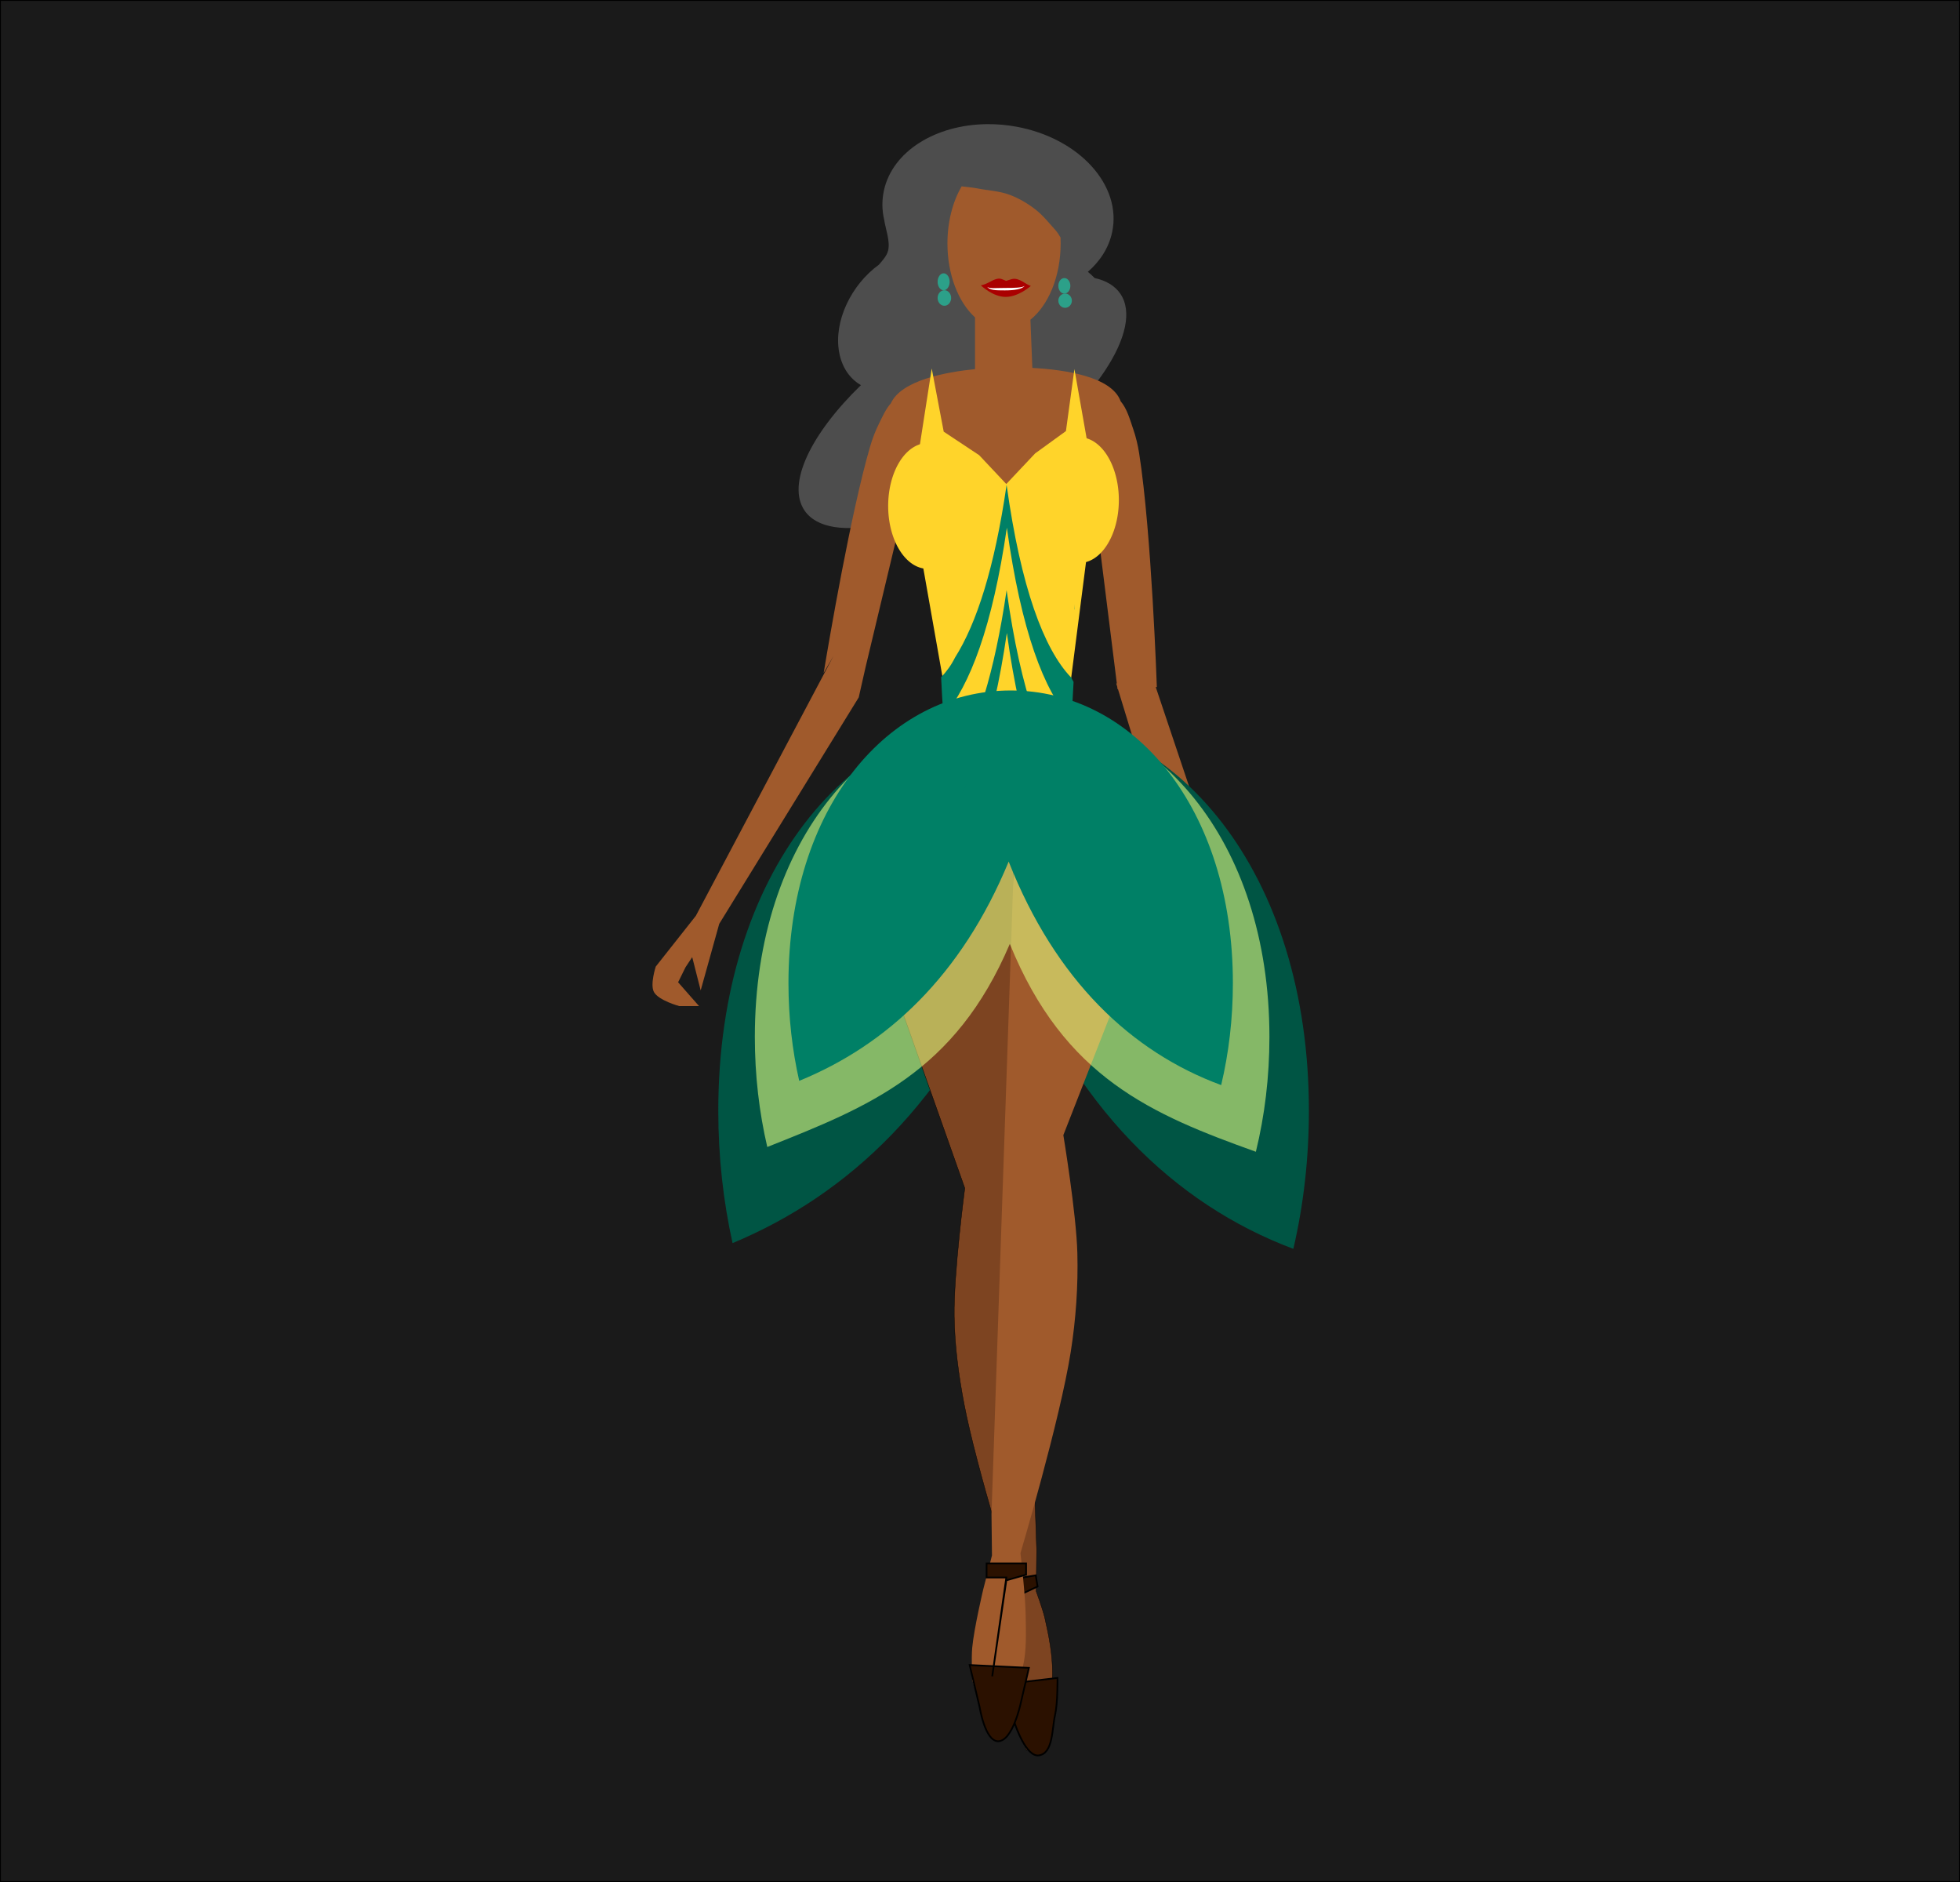 <?xml version="1.0" encoding="UTF-8" standalone="no"?>
<!-- Created with Inkscape (http://www.inkscape.org/) -->

<svg
   xmlns:dc="http://purl.org/dc/elements/1.1/"
   xmlns:cc="http://creativecommons.org/ns#"
   xmlns:rdf="http://www.w3.org/1999/02/22-rdf-syntax-ns#"
   xmlns:svg="http://www.w3.org/2000/svg"
   xmlns="http://www.w3.org/2000/svg"
   xmlns:sodipodi="http://sodipodi.sourceforge.net/DTD/sodipodi-0.dtd"
   xmlns:inkscape="http://www.inkscape.org/namespaces/inkscape"
   width="800"
   height="768"
   id="svg2"
   version="1.1"
   inkscape:version="0.48.4 r9939"
   sodipodi:docname="8.svg">
  <rect width="100%" height="100%" fill="#333333" stroke="none"/>
  <defs
     id="defs4" />
  <sodipodi:namedview
     id="base"
     pagecolor="#ffffff"
     bordercolor="#666666"
     borderopacity="1.0"
     inkscape:pageopacity="0.0"
     inkscape:pageshadow="2"
     inkscape:zoom="0.77734374"
     inkscape:cx="521.44063"
     inkscape:cy="384.00011"
     inkscape:document-units="px"
     inkscape:current-layer="layer1"
     showgrid="false"
     inkscape:window-width="1311"
     inkscape:window-height="744"
     inkscape:window-x="55"
     inkscape:window-y="24"
     inkscape:window-maximized="1"
     showborder="false"
     inkscape:showpageshadow="false"
     fit-margin-top="0"
     fit-margin-left="0"
     fit-margin-right="0"
     fit-margin-bottom="0" />
  <g
     inkscape:label="Layer 1"
     inkscape:groupmode="layer"
     id="layer1"
     transform="translate(1237.74,-567.719)">
    <rect
       style="color:#000000;fill:#1a1a1a;fill-opacity:1;fill-rule:evenodd;stroke:#000000;stroke-width:0.362px;stroke-linecap:butt;stroke-linejoin:miter;stroke-miterlimit:4;stroke-opacity:1;stroke-dasharray:none;stroke-dashoffset:0;marker:none;visibility:visible;display:inline;overflow:visible;enable-background:accumulate"
       id="rect4425"
       width="799.638"
       height="767.638"
       x="-1237.559"
       y="567.901"
       ry="0" />
    <g
       id="g4429"
       transform="matrix(0.91,0,0,0.91,-324.274,84.18)">
      <g
         transform="matrix(0.459,0,0,0.459,-618.685,713.229)"
         id="g4396">
        <path
           inkscape:connector-curvature="0"
           style="fill:#4d4d4d;fill-opacity:1;fill-rule:evenodd;stroke:#000000;stroke-width:0;stroke-miterlimit:4;stroke-opacity:1;stroke-dasharray:none"
           d="m 125.5,-274.938 c -50.083,0.454 -92.57,26.43 -100.844,65.062 -2.035,9.503 -1.858,19.028 0.281,28.25 1.534,9.839 6.095,21.245 3.844,30.281 -1.252,5.026 -5.2,9.374 -8.906,13.656 -0.009,0.01 -0.022,0.021 -0.031,0.031 -27.265,19.772 -44.191,55.251 -38.969,85.156 2.638,15.105 10.483,26.275 21.375,32.562 -49.087,47.63 -72.84,96.685 -55.031,122.594 23.687,34.46 111.918,14.921 197.094,-43.625 85.175,-58.546 135.03,-133.946 111.344,-168.406 -5.335,-7.761 -13.95,-12.763 -25.062,-15.219 -1.97,-2.104 -4.172,-4.123 -6.594,-6.062 12.055,-10.456 20.492,-23.593 23.719,-38.656 9.806,-45.786 -32.179,-91.989 -93.781,-103.188 -9.625,-1.75 -19.163,-2.522 -28.438,-2.438 z"
           id="path3755" />
        <path
           inkscape:connector-curvature="0"
           style="fill:#a05a2c;stroke:#000000;stroke-width:0;stroke-linecap:butt;stroke-linejoin:miter;stroke-miterlimit:4;stroke-opacity:1;stroke-dasharray:none"
           d="m 100.656,-214.156 c -8.647,14.855 -13.875,34.377 -13.875,55.781 0,30.734 10.81,57.585 26.969,72.281 l 0,50.5 c -28.762,2.899 -72.137,10.957 -82.281,33.438 -4.997,5.593 -8.191,13.012 -11.625,19.906 -3.54,7.107 -6.408,14.668 -8.656,22.375 -18.84,64.589 -39.988,188.728 -45.375,221.156 L -24.5,244.531 -159.062,498.5 -198.25,548.094 c 0,0 -5.733,17.547 -1.781,24.844 4.507,8.324 24.812,13.781 24.812,13.781 l 19.281,0 -20.469,-23.281 7.281,-14.75 6.5,-9.812 8.281,32.5 18.125,-65.031 L 0.094,285.125 6.781,255.562 50.438,72.969 C 68.866,157.928 125.75,279 125.75,279 l 19.812,1.094 23.781,0 c 0,0 45.774,-111.552 60.5,-188.656 l 22.469,180.094 -0.594,-0.031 0.969,3.188 0.312,2.469 0.438,-0.031 43.719,142.938 L 340,422.938 290.344,275.062 291.406,275 c 0,0 -5.149,-151.059 -17.281,-228.281 -1.252,-7.972 -3.105,-15.9 -5.719,-23.469 -3.291,-9.529 -6.039,-20.014 -12.375,-27.469 -8.744,-24.229 -54.896,-30.85 -86.281,-32.562 L 167.875,-83.875 c 17.553,-14.114 29.531,-42.191 29.531,-74.5 0,-1.955 -0.008,-3.891 -0.094,-5.812 -1.598,-2.614 -3.212,-5.27 -5.094,-7.344 -6.162,-6.79 -11.971,-14.177 -19,-19.688 -7.845,-6.15 -16.488,-11.231 -25.469,-14.625 -10.183,-3.849 -21.075,-4.201 -31.625,-6.281 -5.087,-1.003 -10.301,-1.37 -15.469,-2.031 z"
           id="path4325" />
        <path
           sodipodi:nodetypes="sscccss"
           inkscape:connector-curvature="0"
           id="path4294"
           d="m 151.447,301.205 c -159.374,0 -288.59,155.619 -288.59,387.672 0,45.159 4.898,88.624 13.954,129.393 113.994,-47.48 210.672,-139.08 272.02,-290.425 60.957,157.475 159.618,252.304 275.965,296.039 9.871,-42.378 15.2,-87.772 15.2,-135.006 0,-232.054 -129.174,-387.672 -288.548,-387.672 z"
           style="fill:#005544;fill-opacity:1;fill-rule:evenodd;stroke:#000000;stroke-width:0;stroke-miterlimit:4;stroke-opacity:1;stroke-dasharray:none" />
        <path
           sodipodi:nodetypes="accaaccccaaaccca"
           inkscape:connector-curvature="0"
           id="path3893"
           d="m 30.044,469.074 c -21.608,32.629 11.774,120.413 11.774,120.413 l 61.933,175.106 c 0,0 -10.98,83.369 -10.341,125.26 0.442,28.96 4.327,57.892 9.789,86.336 11.734,61.106 49.166,180.075 49.166,180.075 l -5.106,60.987 -0.478,40.489 17.227,56.319 c 0,0 15.798,-26.123 20.329,-40.547 3.544,-11.281 5.052,-23.283 5.09,-35.107 0.058,-18.009 -3.398,-35.961 -7.41,-53.517 -2.066,-9.04 -8.533,-26.479 -8.533,-26.479 l 0.478,-40.489 -23.27,-676.368 c 0,0 -96.467,-8.997 -120.651,27.522 z"
           style="fill:#7d4421;fill-opacity:1;stroke:#000000;stroke-width:0.335;stroke-linecap:butt;stroke-linejoin:miter;stroke-miterlimit:4;stroke-opacity:1;stroke-dasharray:none" />
        <path
           inkscape:connector-curvature="0"
           id="path3930"
           d="m 158.288,1257.081 -2.041,-97.481 -19.049,3.129 -2.235,-13.607 38.098,-6.259 1.788,10.885 -18.155,8.572 z"
           style="fill:#2b1100;stroke:#000000;stroke-width:1.676px;stroke-linecap:butt;stroke-linejoin:miter;stroke-opacity:1" />
        <path
           style="fill:#a05a2c;stroke:#000000;stroke-width:0;stroke-linecap:butt;stroke-linejoin:miter;stroke-miterlimit:4;stroke-opacity:1;stroke-dasharray:none"
           d="m 273.746,434.021 c 21.608,32.629 -11.774,120.413 -11.774,120.413 l -61.933,158.342 c 0,0 12.695,76.544 13.694,115.202 0.831,32.192 -1.442,64.581 -6.436,96.394 -10.489,66.811 -49.166,196.839 -49.166,196.839 0,0 4.833,40.589 5.106,60.987 0.225,16.875 1.061,34.136 -2.875,50.547 -5.921,24.688 -30.638,69.73 -30.638,69.73 l -18.776,-57.448 c 0,0 -0.932,-21.125 0.062,-31.617 1.821,-19.207 10.762,-56.87 10.762,-56.87 l 8.533,-33.184 -0.478,-40.489 23.27,-676.368 c 0,0 96.467,-8.997 120.651,27.522 z"
           id="path3891"
           inkscape:connector-curvature="0"
           sodipodi:nodetypes="cccaacaaccaccccac" />
        <g
           id="g4304"
           transform="translate(2,0)">
          <path
             sodipodi:nodetypes="ccaacc"
             style="fill:#2b1100;stroke:#000000;stroke-width:1.676px;stroke-linecap:butt;stroke-linejoin:miter;stroke-opacity:1"
             d="m 134.729,1249.773 57.595,-6.667 c 0,0 0.33,24.17 -2.32,35.847 -3.167,13.95 -1.817,37.888 -15.99,39.825 -12.488,1.707 -22.988,-30.023 -22.988,-30.023 z"
             id="path3928"
             inkscape:connector-curvature="0" />
          <path
             inkscape:connector-curvature="0"
             id="path3908"
             d="m 106.478,1230.476 57.914,2.758 -8.101,34.997 c 0,0 -7.935,37.092 -22.235,36.706 -12.6,-0.341 -17.816,-33.352 -17.816,-33.352 z"
             style="fill:#2b1100;stroke:#000000;stroke-width:1.676px;stroke-linecap:butt;stroke-linejoin:miter;stroke-opacity:1"
             sodipodi:nodetypes="cccacc" />
          <path
             inkscape:connector-curvature="0"
             id="path3910"
             d="m 128.54,1241.507 13.789,-96.523 -19.305,0 0,-13.789 38.609,0 0,11.031 -19.305,5.516 z"
             style="fill:#2b1100;stroke:#000000;stroke-width:1.676px;stroke-linecap:butt;stroke-linejoin:miter;stroke-opacity:1" />
        </g>
        <g
           id="g4011"
           transform="matrix(1.916,0,0,2.174,42.698,-1707.427)">
          <g
             id="g4015"
             transform="matrix(0.242,0,0,0.285,101.331,504.606)">
            <path
               sodipodi:nodetypes="sscscsscs"
               inkscape:connector-curvature="0"
               id="path3998"
               d="m -209.914,785.554 c -8.207,-1.959 -17.003,1.665 -26.938,5.607 -9.221,3.659 -16.409,4.508 -16.409,4.508 0,0 24.945,18.176 52.316,18.176 27.371,0 53.063,-17.292 53.063,-17.292 0,0 -4.338,-0.943 -10.563,-3.841 -9.994,-4.652 -19.602,-8.826 -29.187,-7.034 -3.251,0.608 -12.5,2.947 -12.5,2.947 0.047,-0.14 -6.758,-2.351 -9.781,-3.072 z"
               style="fill:#aa0000;fill-opacity:1;fill-rule:evenodd;stroke:#000000;stroke-width:0;stroke-miterlimit:4;stroke-opacity:1;stroke-dasharray:none" />
            <path
               style="fill:#ffffff;fill-opacity:1;fill-rule:evenodd;stroke:#000000;stroke-width:0;stroke-miterlimit:4;stroke-opacity:1;stroke-dasharray:none"
               d="m -239.914,798.065 c 6.195,5.302 16.874,5.518 37.204,5.518 20.33,0 35.729,-1.789 41.924,-7.091 -6.194,3.052 -21.592,3.221 -41.924,3.221 -20.333,0 -31.011,1.405 -37.204,-1.648 z"
               id="path3996"
               inkscape:connector-curvature="0"
               sodipodi:nodetypes="cscsc" />
          </g>
        </g>
        <g
           id="g4025"
           transform="matrix(0.931,0,0,0.875,436.392,-1215.731)"
           style="fill:#2ca089">
          <path
             transform="translate(-97.891,656.499)"
             d="m -275.333,594.719 a 6.293,9.44 0 1 1 -12.587,0 6.293,9.44 0 1 1 12.587,0 z"
             sodipodi:ry="9.4399872"
             sodipodi:rx="6.2933249"
             sodipodi:cy="594.71924"
             sodipodi:cx="-281.62628"
             id="path4021"
             style="fill:#2ca089;fill-opacity:1;fill-rule:evenodd;stroke:#000000;stroke-width:0;stroke-miterlimit:4;stroke-opacity:1;stroke-dasharray:none"
             sodipodi:type="arc" />
          <path
             transform="translate(-83.731,636.045)"
             d="m -287.92,633.266 a 7.08,8.653 0 1 1 -14.16,0 7.08,8.653 0 1 1 14.16,0 z"
             sodipodi:ry="8.6533213"
             sodipodi:rx="7.0799904"
             sodipodi:cy="633.26581"
             sodipodi:cx="-294.9996"
             id="path4023"
             style="fill:#2ca089;fill-opacity:1;fill-rule:evenodd;stroke:#000000;stroke-width:0;stroke-miterlimit:4;stroke-opacity:1;stroke-dasharray:none"
             sodipodi:type="arc" />
        </g>
        <g
           transform="matrix(0.931,0,0,0.802,554.363,-1120.44)"
           id="g4029"
           style="fill:#2ca089">
          <path
             sodipodi:type="arc"
             style="fill:#2ca089;fill-opacity:1;fill-rule:evenodd;stroke:#000000;stroke-width:0;stroke-miterlimit:4;stroke-opacity:1;stroke-dasharray:none"
             id="path4031"
             sodipodi:cx="-281.62628"
             sodipodi:cy="594.71924"
             sodipodi:rx="6.2933249"
             sodipodi:ry="9.4399872"
             d="m -275.333,594.719 a 6.293,9.44 0 1 1 -12.587,0 6.293,9.44 0 1 1 12.587,0 z"
             transform="translate(-97.891,656.499)" />
          <path
             sodipodi:type="arc"
             style="fill:#2ca089;fill-opacity:1;fill-rule:evenodd;stroke:#000000;stroke-width:0;stroke-miterlimit:4;stroke-opacity:1;stroke-dasharray:none"
             id="path4033"
             sodipodi:cx="-294.9996"
             sodipodi:cy="633.26581"
             sodipodi:rx="7.0799904"
             sodipodi:ry="8.6533213"
             d="m -287.92,633.266 a 7.08,8.653 0 1 1 -14.16,0 7.08,8.653 0 1 1 14.16,0 z"
             transform="translate(-83.731,636.045)" />
        </g>
        <path
           sodipodi:type="arc"
           style="fill:#ffd42a;fill-opacity:1;fill-rule:evenodd;stroke:#000000;stroke-width:0;stroke-miterlimit:4;stroke-opacity:1;stroke-dasharray:none"
           id="path4261"
           sodipodi:cx="27.142857"
           sodipodi:cy="133.79076"
           sodipodi:rx="27.142857"
           sodipodi:ry="61.42857"
           d="m 54.286,133.791 a 27.143,61.429 0 1 1 -54.286,0 27.143,61.429 0 1 1 54.286,0 z"
           transform="matrix(1.421,0,0,1,28.857,-35.714)" />
        <path
           transform="matrix(1.421,0,0,1,177.143,-41.429)"
           d="m 54.286,133.791 a 27.143,61.429 0 1 1 -54.286,0 27.143,61.429 0 1 1 54.286,0 z"
           sodipodi:ry="61.42857"
           sodipodi:rx="27.142857"
           sodipodi:cy="133.79076"
           sodipodi:cx="27.142857"
           id="path4263"
           style="fill:#ffd42a;fill-opacity:1;fill-rule:evenodd;stroke:#000000;stroke-width:0;stroke-miterlimit:4;stroke-opacity:1;stroke-dasharray:none"
           sodipodi:type="arc" />
        <path
           style="fill:#ffd42a;stroke:#000000;stroke-width:0;stroke-linecap:butt;stroke-linejoin:miter;stroke-miterlimit:4;stroke-opacity:1;stroke-dasharray:none"
           d="m 71.429,-36.209 11.714,61.714 34.627,22.964 26.515,28.179 28.202,-29.908 30.084,-21.806 8.286,-60.571 L 231.429,80.934 202.857,303.791 90,310.648 51.429,92.362 z"
           id="path4259"
           inkscape:connector-curvature="0"
           sodipodi:nodetypes="cccccccccccc" />
        <path
           sodipodi:nodetypes="sscccss"
           inkscape:connector-curvature="0"
           id="path4292"
           d="m 150.016,294.92 c -138.86,0 -251.444,129.248 -251.444,321.978 0,37.507 4.267,73.606 12.158,107.466 99.322,-39.434 183.556,-72.724 237.007,-198.423 53.111,130.79 139.073,166.762 240.444,203.085 8.601,-35.197 13.243,-72.898 13.243,-112.129 0,-192.731 -112.548,-321.978 -251.408,-321.978 z"
           style="opacity:0.58;fill:#e5ff80;fill-opacity:1;fill-rule:evenodd;stroke:#000000;stroke-width:0;stroke-miterlimit:4;stroke-opacity:1;stroke-dasharray:none" />
        <path
           style="fill:#008066;fill-opacity:1;fill-rule:evenodd;stroke:#000000;stroke-width:0;stroke-miterlimit:4;stroke-opacity:1;stroke-dasharray:none"
           d="m 148.585,278.348 c -119.925,0 -217.156,114.787 -217.156,285.953 0,33.31 3.685,65.37 10.5,95.442 85.778,-35.022 158.525,-102.587 204.687,-214.222 45.868,116.156 120.108,186.103 207.656,218.363 7.428,-31.259 11.438,-64.742 11.438,-99.583 0,-171.166 -97.2,-285.953 -217.125,-285.953 z"
           id="path4280"
           inkscape:connector-curvature="0"
           sodipodi:nodetypes="sscccss" />
        <path
           style="fill:#008066;fill-opacity:1;fill-rule:evenodd;stroke:#000000;stroke-width:0;stroke-miterlimit:4;stroke-opacity:1;stroke-dasharray:none"
           d="M 144.592,77.482 C 132.748,158.978 115.115,213.189 94.198,246.17 c -3.548,7.151 -8.153,13.619 -13.577,19.188 0.536,13.125 1.305,25.934 2.293,38.344 25.953,-30.149 47.956,-88.305 61.923,-184.406 13.878,99.993 36.351,160.198 62.84,187.969 1.007,-12.054 1.779,-24.493 2.355,-37.25 -0.954,-1.647 -1.827,-3.334 -2.599,-5.094 -0.015,0.175 -0.016,0.356 -0.03,0.531 C 180.913,237.68 158.47,177.476 144.592,77.482 z M 210.765,194.013 c -0.023,1.79 -0.06,3.564 -0.092,5.344 0.063,-0.103 0.12,-0.21 0.183,-0.312 -0.035,-1.67 -0.049,-3.375 -0.092,-5.031 z"
           id="path4378"
           inkscape:connector-curvature="0" />
        <path
           inkscape:connector-curvature="0"
           id="path4392"
           d="m 144.592,180.339 c -11.845,81.496 -29.477,135.707 -50.394,168.687 -3.548,7.151 -8.153,13.619 -13.577,19.188 0.536,13.125 1.305,25.934 2.293,38.344 25.953,-30.149 47.956,-88.305 61.923,-184.406 13.878,99.993 36.351,160.198 62.84,187.969 1.007,-12.054 1.779,-24.493 2.355,-37.25 -0.954,-1.647 -1.827,-3.334 -2.599,-5.094 -0.015,0.175 -0.016,0.356 -0.03,0.531 -26.489,-27.771 -48.931,-87.975 -62.81,-187.969 z m 66.173,116.531 c -0.023,1.79 -0.06,3.564 -0.092,5.344 0.063,-0.103 0.12,-0.21 0.183,-0.312 -0.035,-1.67 -0.049,-3.375 -0.092,-5.031 z"
           style="fill:#008066;fill-opacity:1;fill-rule:evenodd;stroke:#000000;stroke-width:0;stroke-miterlimit:4;stroke-opacity:1;stroke-dasharray:none" />
      </g>
    </g>
  </g>
</svg>
